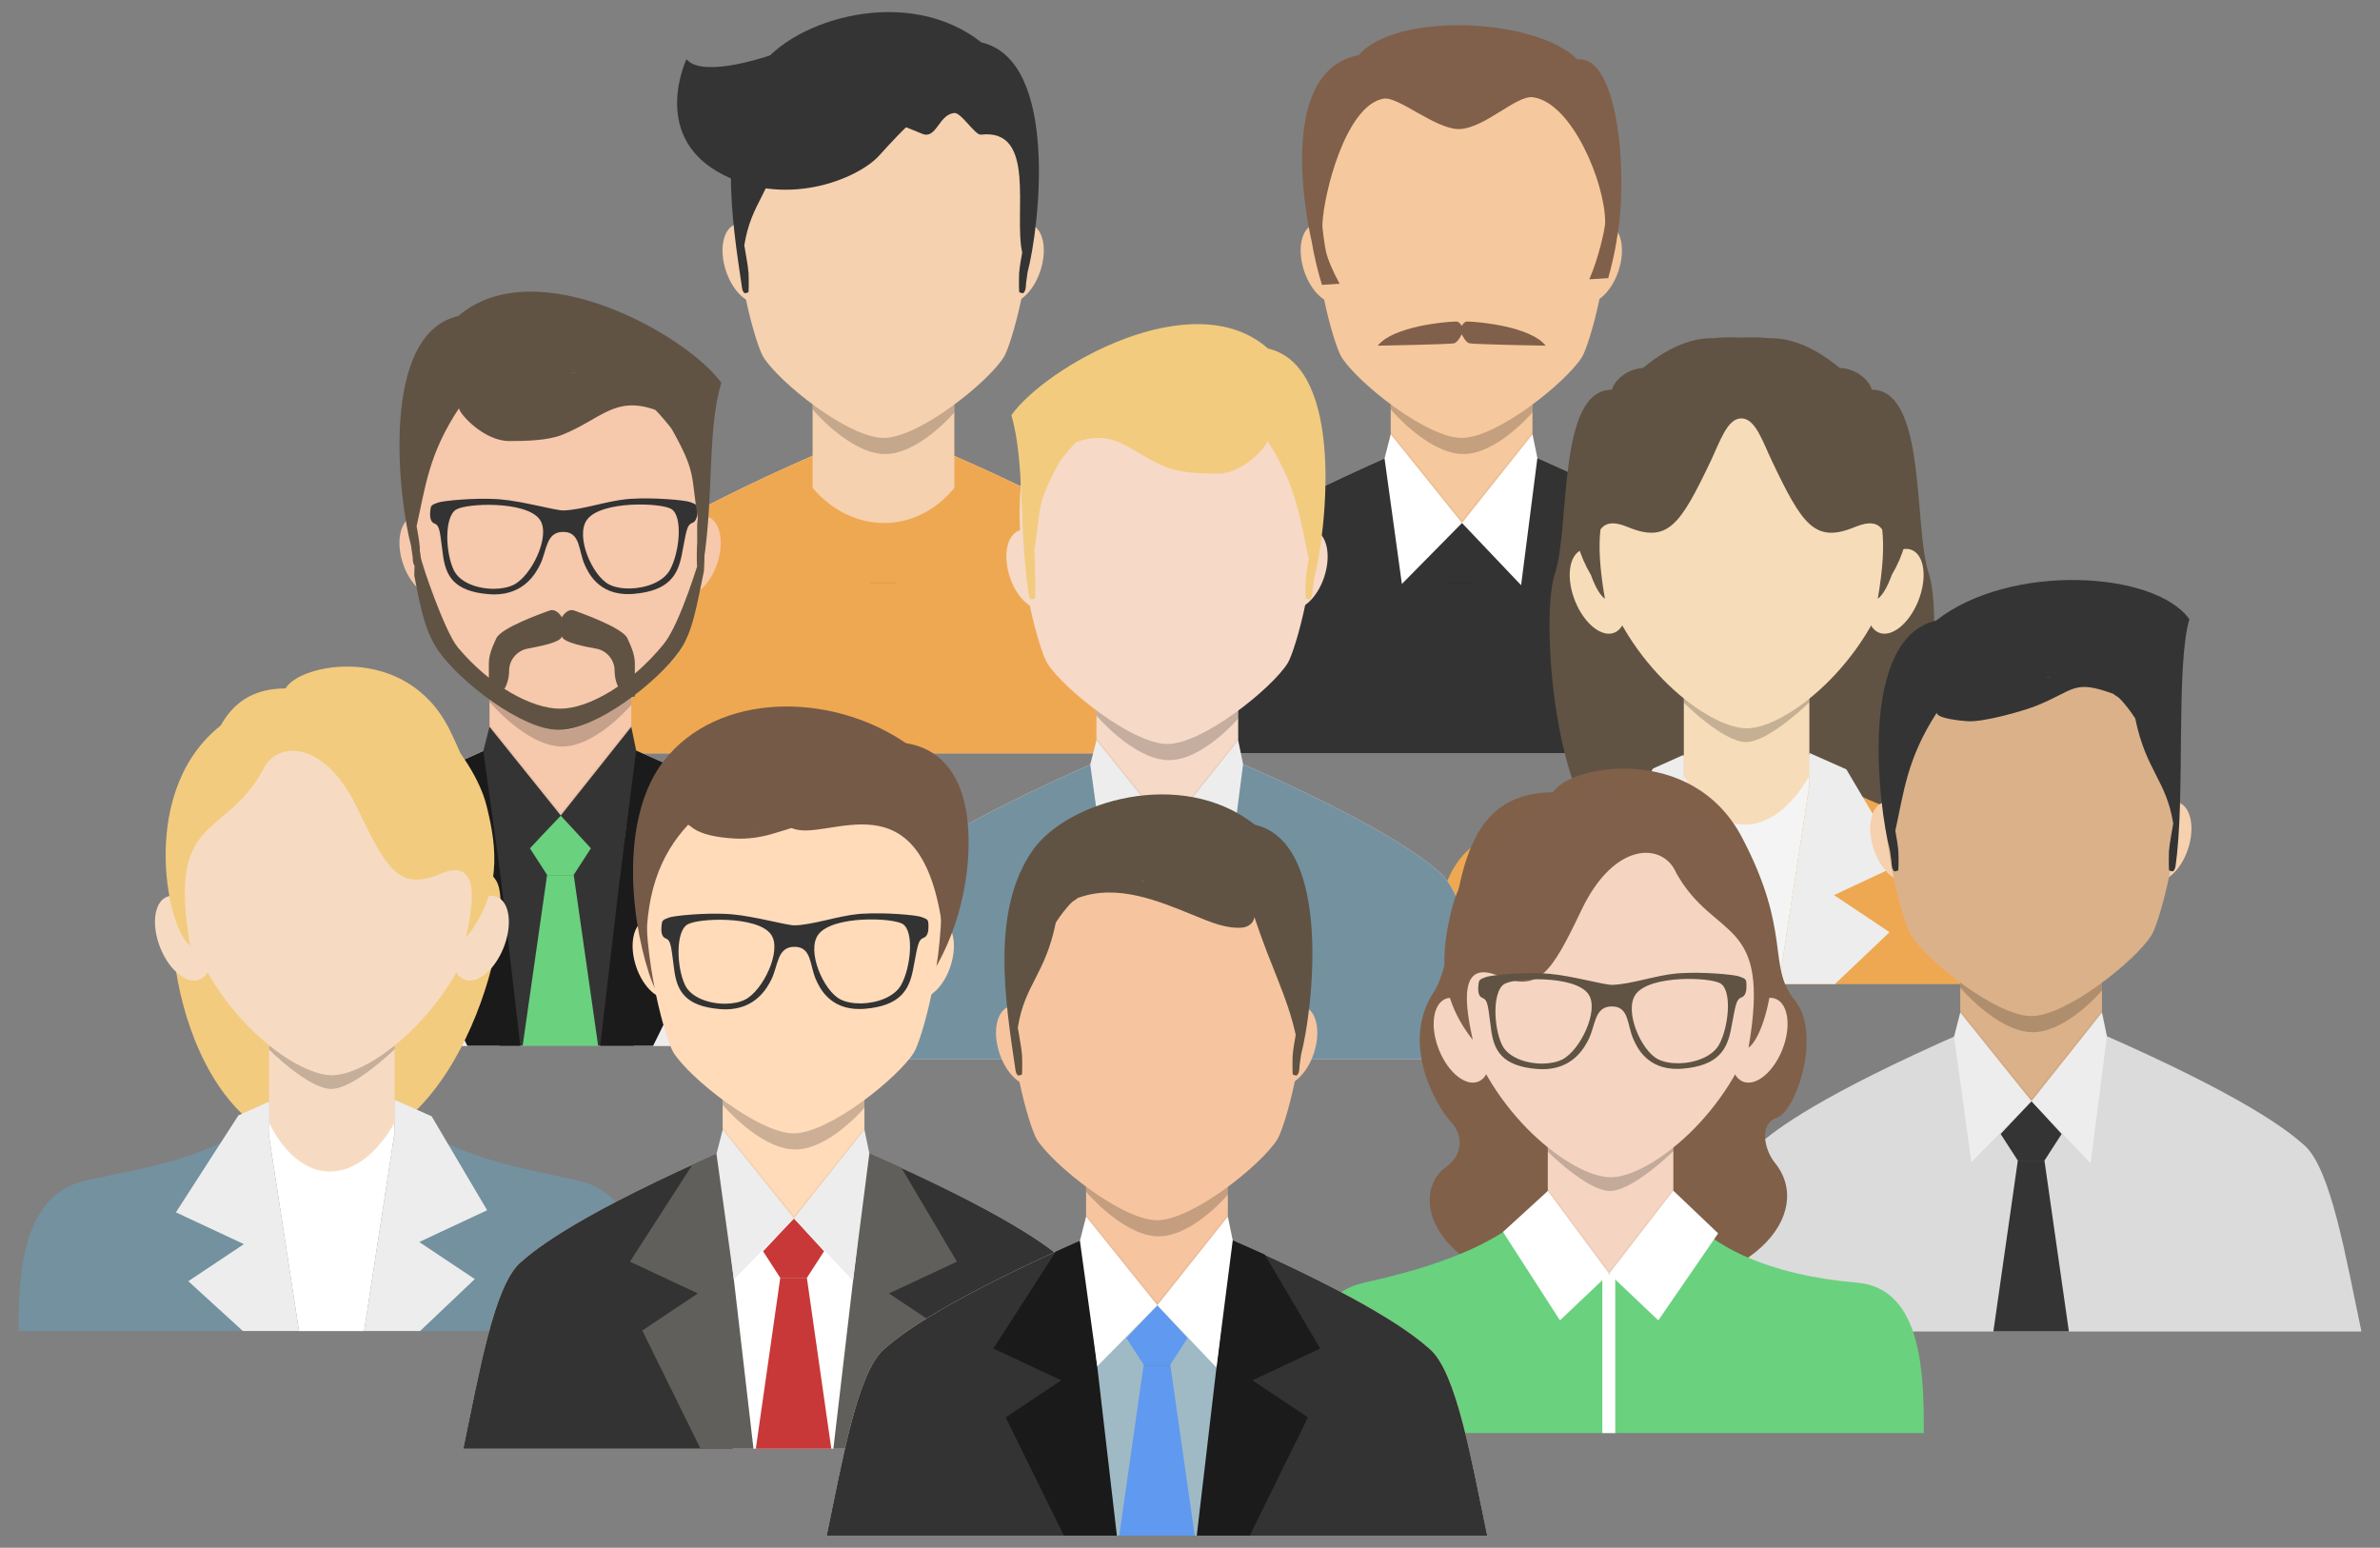 <?xml version="1.0" encoding="utf-8"?>
<!-- Generator: Adobe Illustrator 17.0.0, SVG Export Plug-In . SVG Version: 6.00 Build 0)  -->
<!DOCTYPE svg PUBLIC "-//W3C//DTD SVG 1.1//EN" "http://www.w3.org/Graphics/SVG/1.1/DTD/svg11.dtd">
<svg version="1.1" id="Layer_1" xmlns="http://www.w3.org/2000/svg" xmlns:xlink="http://www.w3.org/1999/xlink" x="0px" y="0px"
	 width="220px" height="143.062px" viewBox="0 0 220 143.062" enable-background="new 0 0 220 143.062" xml:space="preserve">
<rect x="0" y="0" width="220" height="143.062" fill="#808080" stroke="none"/>
<g>
	<defs>
		<rect id="SVGID_1_" x="1.718" y="1.117" width="216.564" height="140.828"/>
	</defs>
	<clipPath id="SVGID_2_">
		<use xlink:href="#SVGID_1_"  overflow="visible"/>
	</clipPath>
	<g clip-path="url(#SVGID_2_)">
		<defs>
			<rect id="SVGID_3_" x="1.718" y="1.117" width="216.564" height="140.828"/>
		</defs>
		<clipPath id="SVGID_4_">
			<use xlink:href="#SVGID_3_"  overflow="visible"/>
		</clipPath>
		<path clip-path="url(#SVGID_4_)" fill-rule="evenodd" clip-rule="evenodd" fill="#FFDECC" d="M129.004,41.925
			c-13.495,5.916-17.543,9.069-19.143,10.486c-2.466,2.182-3.83,10.316-5.284,17.222h30.531h30.53
			c-1.454-6.906-2.818-15.04-5.284-17.222c-1.599-1.416-5.5-4.489-18.995-10.405L129.004,41.925z"/>
		<path clip-path="url(#SVGID_4_)" fill-rule="evenodd" clip-rule="evenodd" fill="#333333" d="M129.003,41.925
			c-13.495,5.916-17.543,9.069-19.143,10.486c-2.466,2.182-3.83,10.316-5.284,17.222h30.531h30.53
			c-1.454-6.906-2.818-15.04-5.284-17.222c-1.599-1.416-5.499-4.489-18.995-10.405L129.003,41.925z"/>
		<path clip-path="url(#SVGID_4_)" fill-rule="evenodd" clip-rule="evenodd" fill="#F6C89D" d="M128.555,30.131v10.015v4.944
			c3.604,4.261,9.5,4.414,13.104,0v-4.944V30.131C141.66,22.054,128.555,22.054,128.555,30.131"/>
		<path clip-path="url(#SVGID_4_)" fill-rule="evenodd" clip-rule="evenodd" fill="#F6C89D" d="M121.444,20.728
			c1.154-0.381,2.622,0.93,3.279,2.925c0.657,1.996,0.255,3.922-0.9,4.302c-1.153,0.38-2.622-0.929-3.279-2.926
			C119.886,23.033,120.289,21.108,121.444,20.728"/>
		<path clip-path="url(#SVGID_4_)" fill-rule="evenodd" clip-rule="evenodd" fill="#F6C89D" d="M148.714,20.728
			c-1.155-0.381-2.624,0.93-3.281,2.925c-0.657,1.996-0.253,3.922,0.9,4.302c1.155,0.38,2.623-0.929,3.28-2.926
			C150.27,23.033,149.867,21.108,148.714,20.728"/>
		<polygon clip-path="url(#SVGID_4_)" fill-rule="evenodd" clip-rule="evenodd" fill="#FFFFFF" points="128.555,40.146 
			127.983,42.375 129.586,53.978 135.142,48.343 		"/>
		<g opacity="0.2" clip-path="url(#SVGID_4_)">
			<g>
				<defs>
					<rect id="SVGID_5_" x="128.556" y="37.375" width="13.104" height="4.593"/>
				</defs>
				<clipPath id="SVGID_6_">
					<use xlink:href="#SVGID_5_"  overflow="visible"/>
				</clipPath>
				<path clip-path="url(#SVGID_6_)" d="M128.555,37.375v0.473c0,0,3.347,3.973,6.54,4.117c3.193,0.143,6.564-3.847,6.564-3.847
					v-0.726"/>
			</g>
		</g>
		<path clip-path="url(#SVGID_4_)" fill-rule="evenodd" clip-rule="evenodd" fill="#F6C89D" d="M135.118,3.275
			c-20.158,0-12.432,27.613-11.115,29.728c1.452,2.333,7.859,7.475,11.115,7.475c3.257,0,9.663-5.142,11.116-7.475
			C147.552,30.888,155.277,3.275,135.118,3.275"/>
		<path clip-path="url(#SVGID_4_)" fill="#80604A" d="M149.432,22.19c1.051-5.135,0.372-17.097-3.626-16.699
			c-3.717-3.778-16.669-4.474-20.217-0.398c-8.122,1.564-4.353,17.166-4.353,17.166c0.254,1.516,0.604,2.907,0.961,4.072
			c0.544-0.038,1.088-0.072,1.635-0.101c-0.589-1.073-1.076-2.175-1.265-2.985c-0.107-0.461-0.344-2.14-0.329-2.507
			c0.114-2.806,2.145-10.977,5.641-11.618c1.363-0.25,4.768,2.817,7.001,2.813c2.347-0.062,5.294-3.151,6.814-2.945
			c3.633,0.492,6.715,7.995,6.683,11.617c-0.003,0.466-0.59,3.246-1.47,5.214c0.585-0.031,1.168-0.067,1.75-0.108
			c0.297-1.045,0.576-2.236,0.788-3.515L149.432,22.19z"/>
		<polygon clip-path="url(#SVGID_4_)" fill-rule="evenodd" clip-rule="evenodd" fill="#FFFFFF" points="141.66,40.146 
			142.111,42.338 140.606,54.094 135.142,48.343 		"/>
		<g opacity="0.05" clip-path="url(#SVGID_4_)">
			<g>
				<defs>
					<rect id="SVGID_7_" x="128.556" y="39.951" width="13.104" height="8.392"/>
				</defs>
				<clipPath id="SVGID_8_">
					<use xlink:href="#SVGID_7_"  overflow="visible"/>
				</clipPath>
				<polygon clip-path="url(#SVGID_8_)" points="128.555,40.146 135.142,48.343 141.66,40.146 141.66,39.951 135.142,48.112 
					128.555,39.951 				"/>
			</g>
		</g>
		<g opacity="0.1" clip-path="url(#SVGID_4_)">
			<g>
				<defs>
					<rect id="SVGID_9_" x="133.865" y="53.837" width="2.484" height="0.08"/>
				</defs>
				<clipPath id="SVGID_10_">
					<use xlink:href="#SVGID_9_"  overflow="visible"/>
				</clipPath>
				<polygon clip-path="url(#SVGID_10_)" fill-rule="evenodd" clip-rule="evenodd" points="133.877,53.837 136.338,53.837 
					136.349,53.917 133.865,53.917 				"/>
			</g>
		</g>
		<path clip-path="url(#SVGID_4_)" fill-rule="evenodd" clip-rule="evenodd" fill="#80604A" d="M135.609,29.72
			c-0.28-0.003-0.491,0.41-0.491,0.41s-0.211-0.413-0.491-0.41c-1.155,0.012-5.892,0.478-7.271,2.233c0,0,6.698-0.116,7.065-0.224
			c0.367-0.109,0.697-0.835,0.697-0.835s0.329,0.726,0.697,0.835c0.367,0.108,7.065,0.224,7.065,0.224
			C141.501,30.198,136.764,29.733,135.609,29.72"/>
		<path clip-path="url(#SVGID_4_)" fill-rule="evenodd" clip-rule="evenodd" fill="#FFDECC" d="M75.562,41.925
			c-13.495,5.916-17.543,9.069-19.143,10.486c-2.466,2.182-3.83,10.316-5.284,17.222h30.531h30.53
			c-1.454-6.906-2.818-15.04-5.284-17.222c-1.599-1.416-5.499-4.489-18.995-10.405L75.562,41.925z"/>
		<path clip-path="url(#SVGID_4_)" fill-rule="evenodd" clip-rule="evenodd" fill="#EFA852" d="M75.562,41.925
			c-13.495,5.916-17.543,9.069-19.143,10.486c-2.466,2.182-3.83,10.316-5.284,17.222h30.531h30.53
			c-1.454-6.906-2.818-15.04-5.284-17.222c-1.599-1.416-5.499-4.489-18.995-10.405L75.562,41.925z"/>
		<path clip-path="url(#SVGID_4_)" fill-rule="evenodd" clip-rule="evenodd" fill="#F6D1AF" d="M75.114,30.131v10.015v4.944
			c3.604,4.261,9.5,4.414,13.104,0v-4.944V30.131C88.218,22.054,75.114,22.054,75.114,30.131"/>
		<path clip-path="url(#SVGID_4_)" fill-rule="evenodd" clip-rule="evenodd" fill="#F6D1AF" d="M68.002,20.728
			c1.154-0.381,2.622,0.93,3.279,2.925c0.657,1.996,0.255,3.922-0.9,4.302c-1.154,0.38-2.622-0.929-3.279-2.926
			C66.444,23.033,66.848,21.108,68.002,20.728"/>
		<path clip-path="url(#SVGID_4_)" fill-rule="evenodd" clip-rule="evenodd" fill="#F6D1AF" d="M95.272,20.728
			c-1.155-0.381-2.624,0.93-3.281,2.925c-0.657,1.996-0.253,3.922,0.9,4.302c1.155,0.38,2.623-0.929,3.28-2.926
			C96.829,23.033,96.425,21.108,95.272,20.728"/>
		<g opacity="0.2" clip-path="url(#SVGID_4_)">
			<g>
				<defs>
					<rect id="SVGID_11_" x="75.114" y="37.375" width="13.104" height="4.593"/>
				</defs>
				<clipPath id="SVGID_12_">
					<use xlink:href="#SVGID_11_"  overflow="visible"/>
				</clipPath>
				<path clip-path="url(#SVGID_12_)" d="M75.114,37.375v0.473c0,0,3.347,3.973,6.54,4.117c3.193,0.143,6.564-3.847,6.564-3.847
					v-0.726"/>
			</g>
		</g>
		<path clip-path="url(#SVGID_4_)" fill-rule="evenodd" clip-rule="evenodd" fill="#F6D1AF" d="M81.677,3.275
			c-20.158,0-12.432,27.613-11.115,29.728c1.452,2.333,7.859,7.475,11.115,7.475c3.257,0,9.663-5.142,11.116-7.475
			C94.11,30.888,101.836,3.275,81.677,3.275"/>
		<path clip-path="url(#SVGID_4_)" fill="#343434" d="M90.72,3.92c-6.808-5.357-17.321-2.163-20.495,2.301
			c-3.973,5.587-2.568,14.07-1.627,20.444c-0.001-0.01,0-0.018-0.001-0.028c0.011,0.064,0.024,0.129,0.041,0.198
			c0.014,0.052,0.126,0.199,0.149,0.239c0.033,0.06,0.28-0.005,0.362-0.045c0.03-0.014,0.043-0.053,0.045-0.086
			c0.038-0.562,0.003-1.677,0.002-1.69c-0.075-0.877-0.265-1.721-0.394-2.579c0.637-4.018,2.523-4.863,3.511-9.709
			c0.209-0.324,0.433-0.638,0.667-0.944c0.27-0.351,0.55-0.69,0.876-0.991c0.171-0.104,0.337-0.218,0.496-0.341
			c3.664-1.342,7.441,0.268,10.9,1.679c1.322,0.54,1.518-1.809,2.976-1.922c0.623-0.049,1.912,2.063,2.436,2.001
			c5.192-0.613,3.02,7.258,3.825,10.895c-0.11,0.631-0.229,1.262-0.284,1.911c-0.001,0.013-0.035,1.128,0.003,1.69
			c0.002,0.033,0.015,0.072,0.045,0.086c0.082,0.04,0.329,0.105,0.362,0.045c0.022-0.04,0.135-0.187,0.148-0.239
			c0.062-0.243,0.075-0.447,0.087-0.691c0.042-0.318,0.098-0.658,0.14-1.001C96.041,21.208,97.972,5.61,90.72,3.92 M80.4,9.186
			c-0.113-0.036-0.226-0.068-0.34-0.101c0.168,0.041,0.337,0.085,0.506,0.132C80.511,9.205,80.456,9.196,80.4,9.186"/>
		<g opacity="0.1" clip-path="url(#SVGID_4_)">
			<g>
				<defs>
					<rect id="SVGID_13_" x="80.424" y="53.837" width="2.484" height="0.08"/>
				</defs>
				<clipPath id="SVGID_14_">
					<use xlink:href="#SVGID_13_"  overflow="visible"/>
				</clipPath>
				<polygon clip-path="url(#SVGID_14_)" fill-rule="evenodd" clip-rule="evenodd" points="80.435,53.837 82.896,53.837 
					82.908,53.917 80.424,53.917 				"/>
			</g>
		</g>
		<path clip-path="url(#SVGID_4_)" fill="#343434" d="M85.567,5.784c0,0-5.868-4.087-11.107-1.886
			c-5.239,2.201-9.85,3.039-11.003,1.572c0,0-3.248,6.811,2.829,10.374c6.078,3.563,12.994,0.733,14.985-1.467
			c1.991-2.201,5.239-5.763,7.021-5.03C90.072,10.081,85.567,5.784,85.567,5.784"/>
		<path clip-path="url(#SVGID_4_)" fill-rule="evenodd" clip-rule="evenodd" fill="#FFDECC" d="M45.698,68.96
			c-13.495,5.916-17.543,9.069-19.143,10.486c-2.466,2.182-3.83,10.316-5.284,17.222h30.531h30.53
			c-1.454-6.906-2.818-15.04-5.284-17.222c-1.599-1.416-5.5-4.489-18.995-10.405L45.698,68.96z"/>
		<path clip-path="url(#SVGID_4_)" fill-rule="evenodd" clip-rule="evenodd" fill="#EDEDED" d="M45.697,68.96
			c-13.495,5.916-17.543,9.069-19.143,10.486c-2.466,2.182-3.83,10.316-5.284,17.222h30.531h30.53
			c-1.454-6.906-2.818-15.04-5.284-17.222c-1.599-1.416-5.499-4.489-18.995-10.405L45.697,68.96z"/>
		<path clip-path="url(#SVGID_4_)" fill-rule="evenodd" clip-rule="evenodd" fill="#F6C8AC" d="M45.25,57.166v10.015v4.944
			c3.604,4.261,9.5,4.414,13.104,0v-4.944V57.166C58.354,49.089,45.25,49.089,45.25,57.166"/>
		<path clip-path="url(#SVGID_4_)" fill-rule="evenodd" clip-rule="evenodd" fill="#F6C8AC" d="M38.138,47.763
			c1.154-0.381,2.622,0.93,3.279,2.925c0.657,1.996,0.255,3.922-0.9,4.302c-1.153,0.38-2.622-0.929-3.279-2.926
			C36.58,50.068,36.983,48.143,38.138,47.763"/>
		<path clip-path="url(#SVGID_4_)" fill-rule="evenodd" clip-rule="evenodd" fill="#F6C8AC" d="M65.408,47.763
			c-1.155-0.381-2.624,0.93-3.281,2.925c-0.657,1.996-0.253,3.922,0.9,4.302c1.155,0.38,2.623-0.929,3.28-2.926
			C66.964,50.068,66.561,48.143,65.408,47.763"/>
		<path clip-path="url(#SVGID_4_)" fill-rule="evenodd" clip-rule="evenodd" fill="#343434" d="M51.836,75.378
			c0,0-9.144,2.182-9.144,2.736c0,0.554,3.479,18.553,3.479,18.553h12.414l1.423-18.474L51.836,75.378z"/>
		<polygon clip-path="url(#SVGID_4_)" fill-rule="evenodd" clip-rule="evenodd" fill="#1A1A1A" points="45.25,69.157 45.25,72.125 
			48.096,96.668 43.201,96.668 37.817,85.737 42.957,82.31 36.676,79.374 42.452,70.411 		"/>
		<polygon clip-path="url(#SVGID_4_)" fill-rule="evenodd" clip-rule="evenodd" fill="#1B1B1B" points="58.354,69.172 
			58.354,72.125 55.48,96.668 60.374,96.668 65.758,85.737 60.619,82.31 66.899,79.374 61.766,70.687 		"/>
		<polygon clip-path="url(#SVGID_4_)" fill-rule="evenodd" clip-rule="evenodd" fill="#6AD17F" points="48.984,78.413 
			50.571,80.872 53.032,80.872 54.62,78.413 51.836,75.379 		"/>
		<polygon clip-path="url(#SVGID_4_)" fill-rule="evenodd" clip-rule="evenodd" fill="#6AD17F" points="50.571,80.872 
			48.312,96.668 55.292,96.668 53.032,80.872 		"/>
		<polygon clip-path="url(#SVGID_4_)" fill-rule="evenodd" clip-rule="evenodd" fill="#343434" points="45.25,67.181 44.677,69.41 
			46.28,81.013 51.836,75.378 		"/>
		<g opacity="0.2" clip-path="url(#SVGID_4_)">
			<g>
				<defs>
					<rect id="SVGID_15_" x="45.25" y="64.41" width="13.104" height="4.593"/>
				</defs>
				<clipPath id="SVGID_16_">
					<use xlink:href="#SVGID_15_"  overflow="visible"/>
				</clipPath>
				<path clip-path="url(#SVGID_16_)" d="M45.25,64.41v0.473c0,0,3.347,3.973,6.54,4.117c3.193,0.143,6.564-3.847,6.564-3.847
					v-0.726"/>
			</g>
		</g>
		<path clip-path="url(#SVGID_4_)" fill-rule="evenodd" clip-rule="evenodd" fill="#F6C8AC" d="M51.812,30.311
			c-20.158,0-12.432,27.613-11.115,29.728c1.452,2.333,7.859,7.475,11.115,7.475c3.257,0,9.663-5.142,11.116-7.475
			C64.246,57.923,71.972,30.311,51.812,30.311"/>
		<polygon clip-path="url(#SVGID_4_)" fill-rule="evenodd" clip-rule="evenodd" fill="#343434" points="58.354,67.181 
			58.806,69.373 57.3,81.129 51.836,75.378 		"/>
		<g opacity="0.05" clip-path="url(#SVGID_4_)">
			<g>
				<defs>
					<rect id="SVGID_17_" x="45.25" y="66.986" width="13.104" height="8.392"/>
				</defs>
				<clipPath id="SVGID_18_">
					<use xlink:href="#SVGID_17_"  overflow="visible"/>
				</clipPath>
				<polygon clip-path="url(#SVGID_18_)" points="45.25,67.181 51.836,75.378 58.354,67.181 58.354,66.986 51.836,75.147 
					45.25,66.986 				"/>
			</g>
		</g>
		<g opacity="0.1" clip-path="url(#SVGID_4_)">
			<g>
				<defs>
					<rect id="SVGID_19_" x="50.559" y="80.872" width="2.484" height="0.08"/>
				</defs>
				<clipPath id="SVGID_20_">
					<use xlink:href="#SVGID_19_"  overflow="visible"/>
				</clipPath>
				<polygon clip-path="url(#SVGID_20_)" fill-rule="evenodd" clip-rule="evenodd" points="50.571,80.872 53.032,80.872 
					53.043,80.952 50.559,80.952 				"/>
			</g>
		</g>
		<path clip-path="url(#SVGID_4_)" fill="#605343" d="M64.923,50.746c-0.102,0.377-0.207,0.711-0.207,0.711
			s-1.808,6.153-3.353,8.059c-2.992,3.69-6.896,5.976-9.557,5.991c-2.615,0.015-6.468-2.061-9.492-5.67
			c-1.196-1.428-3.393-7.856-3.429-8.381c-0.023-0.327-0.102-0.655-0.172-0.982c-0.404-0.012-0.417,2.729-0.417,2.729
			c0.61,3.192,1.041,5.296,2.294,7.048c2.002,2.798,7.654,7.222,11.085,7.222c3.433,0,9.084-4.423,11.085-7.222
			c1.263-1.767,1.609-4.118,2.304-7.433C65.065,52.819,65.236,50.772,64.923,50.746"/>
		<path clip-path="url(#SVGID_4_)" fill-rule="evenodd" clip-rule="evenodd" fill="#605343" d="M57.994,58.996
			c-0.465-0.981-4.226-2.309-4.901-2.558c-0.677-0.249-1.156,0.618-1.156,0.618s-0.479-0.867-1.156-0.618
			c-0.676,0.249-4.437,1.577-4.902,2.558c-0.464,0.981-0.691,1.661-0.691,2.334v3.063c0,0,0.666,0.043,1.05-0.248
			c0.384-0.29,0.822-1.115,0.822-2.142c0-1.027,0.755-1.853,1.671-2.039c0.968-0.196,3.205-0.57,3.205-1.178
			c0,0.608,2.393,1.03,3.205,1.178c0.92,0.168,1.672,1.012,1.672,2.039c0,1.027,0.437,1.852,0.821,2.142
			c0.385,0.291,1.05,0.248,1.05,0.248V61.33C58.685,60.657,58.459,59.977,57.994,58.996"/>
		<path clip-path="url(#SVGID_4_)" fill-rule="evenodd" clip-rule="evenodd" fill="#333333" d="M58.215,54.914
			c0.113-0.003,0.23-0.01,0.351-0.02c3.279-0.274,4.087-1.748,4.455-3.609c0.406-2.045,0.432-2.756,0.96-2.943
			c0.386-0.139,0.481-0.596,0.47-1.129c-0.014-0.53-0.031-0.588-0.671-0.81c-0.506-0.177-3.306-0.43-5.406-0.298l-0.009,0.55
			c1.655-0.09,3.251,0.109,3.713,0.408c1.053,0.682,0.746,3.972-0.142,5.602c-0.616,1.132-2.245,1.707-3.713,1.732L58.215,54.914z
			 M52.087,47.181c-0.724,0.017-3.686-0.837-5.792-1.019c-0.15-0.014-0.303-0.025-0.461-0.034l-0.008,0.551
			c1.712,0.078,3.485,0.466,4.092,1.38c0.997,1.5-0.794,5.167-2.413,5.984c-0.492,0.248-1.141,0.376-1.822,0.383l-0.01,0.519
			c2.836,0.004,3.884-2.04,4.234-2.723c0.659-1.284,0.523-3.054,2.146-3.057c1.621-0.004,1.409,1.734,1.988,3.016
			c0.312,0.692,1.233,2.815,4.175,2.732l0.008-0.517c-0.726,0.011-1.416-0.114-1.922-0.374c-1.569-0.809-3.139-4.468-2.049-5.972
			c0.656-0.908,2.415-1.305,4.112-1.397l0.009-0.55c-0.13,0.007-0.258,0.016-0.382,0.028C56.094,46.306,53.793,47.136,52.087,47.181
			 M45.834,46.128c-2.08-0.111-4.836,0.151-5.344,0.326c-0.654,0.226-0.674,0.284-0.721,0.816c-0.045,0.531,0.025,0.989,0.4,1.125
			c0.516,0.186,0.499,0.898,0.782,2.94c0.254,1.859,0.971,3.328,4.236,3.588c0.167,0.014,0.329,0.02,0.486,0.022l0.01-0.519
			c-1.5,0.012-3.168-0.555-3.73-1.715c-0.788-1.627-0.898-4.915,0.2-5.604c0.474-0.297,2.046-0.503,3.673-0.428L45.834,46.128z"/>
		<path clip-path="url(#SVGID_4_)" fill-rule="evenodd" clip-rule="evenodd" fill="#F2CB7E" d="M26.403,63.634
			c1.24-2.284,11.127-4.298,15.159,3.822c4.034,8.12,2.002,10.964,4.226,13.83c2.226,2.866-3.022,25.052-15.447,24.98
			C17.06,106.189,14.163,84.969,16.805,80.67C19.449,76.372,17.139,63.628,26.403,63.634"/>
		<path clip-path="url(#SVGID_4_)" fill-rule="evenodd" clip-rule="evenodd" fill="#7491A0" d="M36.149,101.398
			c-0.113,0.176-11.177,0.353-11.299,0.528c-3.474,4.956-10.982,5.871-16.952,7.206c-5.941,1.328-6.17,8.875-6.18,13.901h57.917
			c-0.009-5.026-0.12-12.545-6.181-13.901C47.393,107.776,39.445,106.58,36.149,101.398"/>
		<path clip-path="url(#SVGID_4_)" fill-rule="evenodd" clip-rule="evenodd" fill="#FFFFFF" d="M36.486,101.889v2.729l-2.826,18.415
			h-6.023l-2.801-18.217v-2.867c0.006-0.006,0.009-0.016,0.016-0.022c0.123-0.176,11.185-0.352,11.298-0.528
			C36.256,101.565,36.366,101.729,36.486,101.889"/>
		<path clip-path="url(#SVGID_4_)" fill-rule="evenodd" clip-rule="evenodd" fill="#F6DBC2" d="M24.874,89.553v9.519v4.698
			c2.907,5.948,8.127,6.102,11.605,0v-4.698v-9.519C36.479,81.877,24.874,81.877,24.874,89.553"/>
		<path clip-path="url(#SVGID_4_)" fill-rule="evenodd" clip-rule="evenodd" fill="#F6DBC2" d="M45.983,82.915
			c-1.16-0.522-2.797,0.759-3.657,2.86c-0.861,2.102-0.62,4.229,0.539,4.751c1.159,0.522,2.798-0.758,3.658-2.86
			C47.384,85.565,47.142,83.438,45.983,82.915"/>
		<path clip-path="url(#SVGID_4_)" fill-rule="evenodd" clip-rule="evenodd" fill="#F6DBC2" d="M15.38,82.915
			c1.159-0.522,2.797,0.758,3.658,2.86c0.86,2.102,0.619,4.229-0.541,4.751c-1.159,0.522-2.797-0.758-3.658-2.86
			C13.98,85.565,14.222,83.438,15.38,82.915"/>
		<g opacity="0.2" clip-path="url(#SVGID_4_)">
			<g>
				<defs>
					<rect id="SVGID_21_" x="24.874" y="96.625" width="11.605" height="4.032"/>
				</defs>
				<clipPath id="SVGID_22_">
					<use xlink:href="#SVGID_21_"  overflow="visible"/>
				</clipPath>
				<path clip-path="url(#SVGID_22_)" fill-rule="evenodd" clip-rule="evenodd" d="M24.874,96.625v0.396
					c0,0,3.641,3.636,5.748,3.636c2.107,0,5.857-3.676,5.857-3.676v-0.355H24.874z"/>
			</g>
		</g>
		<path clip-path="url(#SVGID_4_)" fill-rule="evenodd" clip-rule="evenodd" fill="#F6DBC2" d="M30.688,99.387
			c-3.604,0-11.216-5.94-13.569-14.446c-2.377-8.59,2.099-20.911,13.569-20.911c11.469,0,15.946,12.321,13.568,20.911
			C41.902,93.447,34.291,99.387,30.688,99.387"/>
		<path clip-path="url(#SVGID_4_)" fill-rule="evenodd" clip-rule="evenodd" fill="#F2CB7E" d="M33.019,74.682
			c2.814,5.901,3.957,7.643,7.699,6.085c3.742-1.557,3.032,2.809,2.351,5.924c3.314-4.207,2.925-8.203,1.894-12.265
			c-1.13-4.452-6.827-11.224-12.171-11.099c-2.904-0.305-7.298,0.055-11.973,3.425c-8.163,5.884-5.437,19.102-3.238,20.661
			c-2.13-12.243,3.085-9.751,6.684-16.155C25.447,68.441,29.961,68.268,33.019,74.682"/>
		<polygon clip-path="url(#SVGID_4_)" fill-rule="evenodd" clip-rule="evenodd" fill="#EDEDED" points="27.684,123.027 
			22.789,123.027 22.453,123.033 17.404,118.427 22.544,115.001 16.263,112.062 20.422,105.605 22.038,103.099 24.836,101.845 
			24.836,104.816 27.637,123.033 		"/>
		<polygon clip-path="url(#SVGID_4_)" fill-rule="evenodd" clip-rule="evenodd" fill="#EDEDED" points="38.752,114.803 
			43.889,118.229 38.831,123.033 38.507,123.027 33.613,123.027 33.66,123.033 36.486,104.618 36.486,101.666 39.9,103.181 
			41.406,105.734 45.03,111.867 		"/>
		<path clip-path="url(#SVGID_4_)" fill-rule="evenodd" clip-rule="evenodd" fill="#605343" d="M148.998,36.022
			c0.682-2.284,6.116-4.298,8.333,3.822c2.218,8.12,1.101,10.964,2.323,13.83c1.224,2.866-1.661,25.052-8.492,24.98
			c-7.302-0.077-8.894-21.297-7.441-25.596C145.175,48.761,143.905,36.017,148.998,36.022"/>
		<path clip-path="url(#SVGID_4_)" fill-rule="evenodd" clip-rule="evenodd" fill="#605343" d="M173.028,36.022
			c-0.682-2.284-6.116-4.298-8.333,3.822c-2.218,8.12-1.101,10.964-2.323,13.83c-1.224,2.866,1.661,25.052,8.492,24.98
			c7.302-0.077,8.894-21.297,7.441-25.596C176.851,48.761,178.12,36.017,173.028,36.022"/>
		<path clip-path="url(#SVGID_4_)" fill-rule="evenodd" clip-rule="evenodd" fill="#EFA852" d="M166.924,69.333
			c-0.113,0.176-11.177,0.353-11.299,0.528c-3.474,4.956-10.982,5.871-16.952,7.206c-5.94,1.328-6.17,8.875-6.18,13.901h57.917
			c-0.009-5.026-0.12-12.545-6.181-13.901C178.168,75.711,170.22,74.515,166.924,69.333"/>
		<path clip-path="url(#SVGID_4_)" fill-rule="evenodd" clip-rule="evenodd" fill="#F4F4F4" d="M167.26,69.824v2.729l-2.826,18.415
			h-6.023l-2.801-18.217v-2.867c0.006-0.006,0.009-0.016,0.016-0.022c0.123-0.176,11.185-0.352,11.298-0.528
			C167.031,69.5,167.141,69.664,167.26,69.824"/>
		<path clip-path="url(#SVGID_4_)" fill-rule="evenodd" clip-rule="evenodd" fill="#F6DCB9" d="M155.648,57.488v9.519v4.698
			c2.907,5.948,8.127,6.102,11.605,0v-4.698v-9.519C167.253,49.813,155.648,49.813,155.648,57.488"/>
		<path clip-path="url(#SVGID_4_)" fill-rule="evenodd" clip-rule="evenodd" fill="#F6DCB9" d="M176.757,50.851
			c-1.159-0.522-2.797,0.759-3.657,2.86c-0.861,2.102-0.62,4.229,0.539,4.751c1.16,0.522,2.798-0.758,3.658-2.86
			C178.158,53.5,177.917,51.373,176.757,50.851"/>
		<path clip-path="url(#SVGID_4_)" fill-rule="evenodd" clip-rule="evenodd" fill="#F6DCB9" d="M146.155,50.851
			c1.159-0.522,2.796,0.758,3.658,2.86c0.86,2.102,0.619,4.229-0.541,4.751c-1.159,0.522-2.797-0.758-3.658-2.86
			C144.754,53.5,144.996,51.373,146.155,50.851"/>
		<g opacity="0.2" clip-path="url(#SVGID_4_)">
			<g>
				<defs>
					<rect id="SVGID_23_" x="155.648" y="64.56" width="11.605" height="4.032"/>
				</defs>
				<clipPath id="SVGID_24_">
					<use xlink:href="#SVGID_23_"  overflow="visible"/>
				</clipPath>
				<path clip-path="url(#SVGID_24_)" fill-rule="evenodd" clip-rule="evenodd" d="M155.648,64.56v0.396
					c0,0,3.641,3.636,5.748,3.636c2.107,0,5.857-3.676,5.857-3.676V64.56H155.648z"/>
			</g>
		</g>
		<path clip-path="url(#SVGID_4_)" fill-rule="evenodd" clip-rule="evenodd" fill="#F6DCB9" d="M161.462,67.322
			c-3.604,0-11.216-5.94-13.569-14.446c-2.377-8.59,2.099-20.911,13.569-20.911c11.469,0,15.946,12.321,13.568,20.911
			C172.677,61.382,165.065,67.322,161.462,67.322"/>
		<path clip-path="url(#SVGID_4_)" fill-rule="evenodd" clip-rule="evenodd" fill="#605343" d="M175.738,42.361
			c-1.13-4.452-6.827-11.224-12.171-11.099c-0.77-0.081-1.646-0.112-2.603-0.056c-0.957-0.056-1.833-0.025-2.603,0.056
			c-5.344-0.124-11.041,6.648-12.171,11.099c-0.908,3.579-1.317,7.106,0.865,10.772c0.393,1.106,0.856,1.9,1.299,2.214
			c-0.49-2.816-0.59-4.851-0.412-6.395c0.409-0.61,1.173-0.799,2.493-0.25c3.742,1.558,4.884-0.184,7.699-6.085
			c0.863-1.81,1.527-3.945,2.83-3.945c1.302,0,1.967,2.135,2.83,3.945c2.814,5.901,3.957,7.643,7.699,6.085
			c1.32-0.549,2.084-0.36,2.493,0.25c0.178,1.544,0.078,3.58-0.412,6.395c0.443-0.314,0.907-1.108,1.299-2.214
			C177.054,49.468,176.646,45.94,175.738,42.361"/>
		<polygon clip-path="url(#SVGID_4_)" fill-rule="evenodd" clip-rule="evenodd" fill="#EDEDED" points="158.458,90.962 
			153.564,90.962 153.227,90.968 148.178,86.363 153.318,82.936 147.038,79.997 151.196,73.54 152.812,71.034 155.61,69.78 
			155.61,72.751 158.411,90.968 		"/>
		<polygon clip-path="url(#SVGID_4_)" fill-rule="evenodd" clip-rule="evenodd" fill="#EDEDED" points="169.527,82.738 
			174.663,86.165 169.605,90.968 169.282,90.962 164.387,90.962 164.434,90.968 167.26,72.553 167.26,69.601 170.674,71.116 
			172.18,73.669 175.805,79.802 		"/>
		<path clip-path="url(#SVGID_4_)" fill-rule="evenodd" clip-rule="evenodd" fill="#DBDBDB" d="M181.648,95.367
			c-13.495,5.916-17.543,9.069-19.143,10.486c-2.466,2.182-3.83,10.316-5.284,17.222h30.531h30.53
			c-1.454-6.906-2.818-15.04-5.284-17.222c-1.599-1.416-5.5-4.489-18.995-10.405L181.648,95.367z"/>
		<path clip-path="url(#SVGID_4_)" fill-rule="evenodd" clip-rule="evenodd" fill="#DBB18A" d="M181.2,83.573v10.015v4.944
			c3.604,4.261,9.5,4.414,13.104,0v-4.944V83.573C194.304,75.496,181.2,75.496,181.2,83.573"/>
		<path clip-path="url(#SVGID_4_)" fill-rule="evenodd" clip-rule="evenodd" fill="#F6D1AF" d="M174.088,74.169
			c1.154-0.381,2.622,0.93,3.279,2.925c0.657,1.996,0.255,3.922-0.9,4.302c-1.154,0.38-2.622-0.929-3.279-2.926
			C172.53,76.475,172.934,74.549,174.088,74.169"/>
		<path clip-path="url(#SVGID_4_)" fill-rule="evenodd" clip-rule="evenodd" fill="#F6D1AF" d="M201.358,74.169
			c-1.155-0.381-2.624,0.93-3.281,2.925c-0.657,1.996-0.253,3.922,0.9,4.302c1.155,0.38,2.623-0.929,3.28-2.926
			C202.915,76.475,202.511,74.549,201.358,74.169"/>
		<polygon clip-path="url(#SVGID_4_)" fill-rule="evenodd" clip-rule="evenodd" fill="#343434" points="184.934,104.82 
			186.521,107.278 188.982,107.278 190.57,104.82 187.786,101.785 		"/>
		<polygon clip-path="url(#SVGID_4_)" fill-rule="evenodd" clip-rule="evenodd" fill="#343434" points="186.521,107.278 
			184.262,123.074 191.242,123.074 188.982,107.278 		"/>
		<polygon clip-path="url(#SVGID_4_)" fill-rule="evenodd" clip-rule="evenodd" fill="#EDEDED" points="181.2,93.588 
			180.627,95.817 182.23,107.42 187.786,101.785 		"/>
		<g opacity="0.2" clip-path="url(#SVGID_4_)">
			<g>
				<defs>
					<rect id="SVGID_25_" x="181.2" y="90.817" width="13.104" height="4.593"/>
				</defs>
				<clipPath id="SVGID_26_">
					<use xlink:href="#SVGID_25_"  overflow="visible"/>
				</clipPath>
				<path clip-path="url(#SVGID_26_)" d="M181.2,90.817v0.473c0,0,3.347,3.973,6.54,4.117c3.193,0.143,6.564-3.847,6.564-3.847
					v-0.726"/>
			</g>
		</g>
		<path clip-path="url(#SVGID_4_)" fill-rule="evenodd" clip-rule="evenodd" fill="#DBB18A" d="M187.763,56.717
			c-20.158,0-12.432,27.613-11.115,29.728c1.452,2.333,7.859,7.475,11.115,7.475c3.257,0,9.663-5.142,11.116-7.475
			C200.196,84.33,207.922,56.717,187.763,56.717"/>
		<path clip-path="url(#SVGID_4_)" fill="#343434" d="M178.969,57.362c6.808-5.357,20.231-4.592,23.406-0.127
			c-1.281,4.488-0.343,16.498-1.284,22.872c0-0.01,0-0.018,0.001-0.028c-0.011,0.064-0.024,0.129-0.041,0.198
			c-0.014,0.052-0.127,0.199-0.149,0.239c-0.033,0.06-0.279-0.005-0.362-0.045c-0.03-0.014-0.043-0.053-0.045-0.086
			c-0.038-0.562-0.003-1.677-0.003-1.69c0.075-0.877,0.265-1.721,0.394-2.579c-0.637-4.018-2.523-4.863-3.511-9.709
			c-0.209-0.324-0.433-0.638-0.668-0.944c-0.27-0.351-0.55-0.69-0.876-0.991c-0.171-0.104-0.337-0.218-0.496-0.342
			c-3.664-1.342-3.543-0.345-7.002,1.067c-1.323,0.54-5.039,1.581-6.497,1.467c-0.623-0.048-2.768-0.25-2.814-0.776
			c-2.74,4.234-3.02,7.258-3.825,10.895c0.11,0.631,0.229,1.262,0.284,1.911c0.002,0.013,0.035,1.128-0.002,1.69
			c-0.002,0.033-0.015,0.072-0.045,0.086c-0.082,0.04-0.329,0.105-0.362,0.045c-0.022-0.04-0.135-0.187-0.149-0.239
			c-0.062-0.243-0.075-0.447-0.087-0.691c-0.042-0.318-0.098-0.658-0.14-1.001C173.647,74.65,171.716,59.052,178.969,57.362
			 M189.288,62.627c0.113-0.036,0.226-0.068,0.34-0.101c-0.168,0.041-0.337,0.085-0.505,0.132
			C189.177,62.647,189.232,62.637,189.288,62.627"/>
		<polygon clip-path="url(#SVGID_4_)" fill-rule="evenodd" clip-rule="evenodd" fill="#EDEDED" points="194.304,93.588 
			194.756,95.78 193.25,107.536 187.786,101.785 		"/>
		<g opacity="0.05" clip-path="url(#SVGID_4_)">
			<g>
				<defs>
					<rect id="SVGID_27_" x="181.2" y="93.393" width="13.104" height="8.392"/>
				</defs>
				<clipPath id="SVGID_28_">
					<use xlink:href="#SVGID_27_"  overflow="visible"/>
				</clipPath>
				<polygon clip-path="url(#SVGID_28_)" points="181.2,93.588 187.786,101.785 194.304,93.588 194.304,93.393 187.786,101.553 
					181.2,93.393 				"/>
			</g>
		</g>
		<g opacity="0.1" clip-path="url(#SVGID_4_)">
			<g>
				<defs>
					<rect id="SVGID_29_" x="186.51" y="107.279" width="2.484" height="0.08"/>
				</defs>
				<clipPath id="SVGID_30_">
					<use xlink:href="#SVGID_29_"  overflow="visible"/>
				</clipPath>
				<polygon clip-path="url(#SVGID_30_)" fill-rule="evenodd" clip-rule="evenodd" points="186.521,107.278 188.982,107.278 
					188.994,107.359 186.51,107.359 				"/>
			</g>
		</g>
		<path clip-path="url(#SVGID_4_)" fill-rule="evenodd" clip-rule="evenodd" fill="#FFDECC" d="M101.8,70.218
			c-13.495,5.916-17.543,9.069-19.143,10.486c-2.466,2.182-3.83,10.316-5.284,17.222h30.531h30.53
			c-1.454-6.906-2.818-15.04-5.284-17.222c-1.599-1.416-5.5-4.489-18.995-10.405L101.8,70.218z"/>
		<path clip-path="url(#SVGID_4_)" fill-rule="evenodd" clip-rule="evenodd" fill="#7491A0" d="M101.8,70.218
			c-13.495,5.916-17.543,9.069-19.143,10.486c-2.466,2.182-3.83,10.316-5.284,17.222h30.531h30.53
			c-1.454-6.906-2.818-15.04-5.284-17.222c-1.599-1.416-5.5-4.489-18.995-10.405L101.8,70.218z"/>
		<path clip-path="url(#SVGID_4_)" fill-rule="evenodd" clip-rule="evenodd" fill="#F6D9C7" d="M101.352,58.424v10.015v4.944
			c3.604,4.261,9.5,4.414,13.104,0v-4.944V58.424C114.457,50.347,101.352,50.347,101.352,58.424"/>
		<path clip-path="url(#SVGID_4_)" fill-rule="evenodd" clip-rule="evenodd" fill="#F6D9C7" d="M94.24,49.021
			c1.154-0.381,2.622,0.93,3.279,2.925c0.657,1.996,0.255,3.922-0.9,4.302c-1.154,0.38-2.622-0.929-3.279-2.926
			C92.683,51.326,93.086,49.401,94.24,49.021"/>
		<path clip-path="url(#SVGID_4_)" fill-rule="evenodd" clip-rule="evenodd" fill="#F6D9C7" d="M121.51,49.021
			c-1.155-0.381-2.624,0.93-3.28,2.925c-0.658,1.996-0.254,3.922,0.899,4.302c1.155,0.38,2.624-0.929,3.28-2.926
			C123.067,51.326,122.664,49.401,121.51,49.021"/>
		<polygon clip-path="url(#SVGID_4_)" fill-rule="evenodd" clip-rule="evenodd" fill="#343434" points="105.086,79.671 
			106.674,82.13 109.134,82.13 110.722,79.671 107.938,76.637 		"/>
		<polygon clip-path="url(#SVGID_4_)" fill-rule="evenodd" clip-rule="evenodd" fill="#343434" points="106.673,82.13 
			104.414,97.926 111.394,97.926 109.134,82.13 		"/>
		<polygon clip-path="url(#SVGID_4_)" fill-rule="evenodd" clip-rule="evenodd" fill="#EDEDED" points="101.352,68.439 
			100.779,70.668 102.382,82.271 107.938,76.636 		"/>
		<g opacity="0.2" clip-path="url(#SVGID_4_)">
			<g>
				<defs>
					<rect id="SVGID_31_" x="101.352" y="65.668" width="13.104" height="4.593"/>
				</defs>
				<clipPath id="SVGID_32_">
					<use xlink:href="#SVGID_31_"  overflow="visible"/>
				</clipPath>
				<path clip-path="url(#SVGID_32_)" d="M101.352,65.668v0.473c0,0,3.348,3.973,6.54,4.117s6.564-3.847,6.564-3.847v-0.726"/>
			</g>
		</g>
		<path clip-path="url(#SVGID_4_)" fill-rule="evenodd" clip-rule="evenodd" fill="#F6D9C7" d="M107.915,31.569
			c-20.158,0-12.432,27.613-11.115,29.728c1.452,2.333,7.859,7.475,11.115,7.475c3.257,0,9.663-5.142,11.116-7.475
			C120.348,59.181,128.074,31.569,107.915,31.569"/>
		<path clip-path="url(#SVGID_4_)" fill="#F2CB7E" d="M117.211,32.214c-6.945-6.126-20.546,1.696-23.72,6.161
			c1.281,4.488,0.658,10.21,1.598,16.584c0-0.01,0-0.018-0.001-0.028c0.011,0.064,0.024,0.129,0.041,0.198
			c0.014,0.052,0.127,0.199,0.149,0.239c0.033,0.06,0.28-0.005,0.362-0.045c0.03-0.014,0.043-0.053,0.044-0.086
			c0.038-0.562,0.004-1.677,0.003-1.69c-0.074-0.877,0.05-1.768-0.078-2.625c0.637-4.018,0.123-4.187,2.318-8.199
			c0.185-0.338,1.36-1.71,1.519-1.834c3.664-1.342,4.941,0.894,8.399,2.306c1.323,0.54,3.314,0.576,4.778,0.576
			c2.279,0,4.488-2.503,4.533-3.029c2.74,4.234,3.02,7.258,3.825,10.895c-0.11,0.631-0.229,1.262-0.284,1.911
			c-0.002,0.013-0.036,1.128,0.002,1.69c0.002,0.033,0.015,0.072,0.045,0.086c0.082,0.04,0.329,0.105,0.362,0.045
			c0.022-0.04,0.135-0.187,0.149-0.239c0.062-0.243,0.075-0.447,0.087-0.691c0.042-0.318,0.097-0.658,0.14-1.001
			C122.533,49.501,124.464,33.903,117.211,32.214 M106.893,37.479c-0.113-0.036-0.227-0.068-0.34-0.101
			c0.168,0.041,0.336,0.085,0.505,0.132C107.003,37.498,106.948,37.489,106.893,37.479"/>
		<path clip-path="url(#SVGID_4_)" fill="#605343" d="M42.373,29.21c7.115-6.126,21.049,1.696,24.301,6.161
			c-1.312,4.488-0.674,10.21-1.637,16.584c0-0.01,0-0.018,0.001-0.028c-0.011,0.064-0.025,0.129-0.042,0.198
			c-0.014,0.052-0.13,0.199-0.153,0.239c-0.034,0.06-0.286-0.005-0.37-0.045c-0.03-0.014-0.044-0.053-0.046-0.086
			c-0.039-0.562-0.004-1.677-0.003-1.69c0.076-0.877-0.052-1.768,0.08-2.625c-0.653-4.018-0.126-4.187-2.375-8.199
			c-0.19-0.338-1.394-1.71-1.557-1.834c-3.754-1.342-5.062,0.894-8.605,2.306c-1.355,0.54-3.396,0.576-4.895,0.576
			c-2.335,0-4.598-2.503-4.645-3.029c-2.807,4.234-3.094,7.258-3.918,10.895c0.113,0.631,0.235,1.262,0.29,1.911
			c0.002,0.013,0.036,1.128-0.002,1.69c-0.002,0.033-0.016,0.072-0.046,0.086c-0.084,0.04-0.337,0.105-0.371,0.045
			c-0.022-0.04-0.139-0.187-0.153-0.239c-0.063-0.243-0.076-0.447-0.089-0.691c-0.043-0.318-0.1-0.658-0.143-1.001
			C36.921,46.497,34.943,30.899,42.373,29.21 M52.945,34.475c0.117-0.036,0.232-0.068,0.348-0.101
			c-0.172,0.041-0.345,0.085-0.518,0.132C52.831,34.494,52.888,34.485,52.945,34.475"/>
		<polygon clip-path="url(#SVGID_4_)" fill-rule="evenodd" clip-rule="evenodd" fill="#EDEDED" points="114.456,68.439 
			114.908,70.631 113.402,82.387 107.938,76.636 		"/>
		<g opacity="0.05" clip-path="url(#SVGID_4_)">
			<g>
				<defs>
					<rect id="SVGID_33_" x="101.352" y="68.244" width="13.104" height="8.392"/>
				</defs>
				<clipPath id="SVGID_34_">
					<use xlink:href="#SVGID_33_"  overflow="visible"/>
				</clipPath>
				<polygon clip-path="url(#SVGID_34_)" points="101.352,68.439 107.938,76.636 114.457,68.439 114.457,68.244 107.938,76.405 
					101.352,68.244 				"/>
			</g>
		</g>
		<g opacity="0.1" clip-path="url(#SVGID_4_)">
			<g>
				<defs>
					<rect id="SVGID_35_" x="106.662" y="82.13" width="2.484" height="0.08"/>
				</defs>
				<clipPath id="SVGID_36_">
					<use xlink:href="#SVGID_35_"  overflow="visible"/>
				</clipPath>
				<polygon clip-path="url(#SVGID_36_)" fill-rule="evenodd" clip-rule="evenodd" points="106.673,82.13 109.134,82.13 
					109.146,82.21 106.662,82.21 				"/>
			</g>
		</g>
		<path clip-path="url(#SVGID_4_)" fill-rule="evenodd" clip-rule="evenodd" fill="#806049" d="M143.555,73.24
			c1.429-2.482,12.816-4.671,17.462,4.154c4.647,8.825,2.306,11.917,4.868,15.031c2.564,3.115,0.151,10.263-1.63,10.889
			c-1.781,0.626-1.067,3.099-0.197,4.161c3.707,4.534-1.653,12.177-15.965,12.099c-15.299-0.084-18.301-8.973-14.379-11.745
			c1.279-0.905,1.775-2.642,0.374-4.171c-1.401-1.53-4.631-7.23-1.587-11.903C135.545,87.084,132.884,73.233,143.555,73.24"/>
		<path clip-path="url(#SVGID_4_)" fill-rule="evenodd" clip-rule="evenodd" fill="#6AD17F" d="M154.349,109.571
			c-0.113,0.176-11.177,0.353-11.299,0.528c-3.474,4.956-10.982,7.128-16.952,8.463c-5.94,1.328-6.17,8.875-6.18,13.901h57.917
			c-0.009-5.026,0.008-13.382-6.181-13.901C164.18,117.935,156.52,115.333,154.349,109.571"/>
		<path clip-path="url(#SVGID_4_)" fill-rule="evenodd" clip-rule="evenodd" fill="#F5D5C1" d="M143.074,98.984v9.519v4.698
			c2.907,5.948,8.127,6.102,11.605,0v-4.698v-9.519C154.679,91.308,143.074,91.308,143.074,98.984"/>
		<path clip-path="url(#SVGID_4_)" fill-rule="evenodd" clip-rule="evenodd" fill="#F5D5C1" d="M164.183,92.346
			c-1.159-0.522-2.797,0.759-3.657,2.86c-0.861,2.102-0.62,4.229,0.539,4.751c1.16,0.522,2.798-0.758,3.658-2.86
			C165.584,94.995,165.342,92.869,164.183,92.346"/>
		<path clip-path="url(#SVGID_4_)" fill-rule="evenodd" clip-rule="evenodd" fill="#F5D5C1" d="M133.58,92.346
			c1.159-0.522,2.796,0.758,3.658,2.86c0.86,2.102,0.619,4.229-0.541,4.751c-1.159,0.522-2.797-0.758-3.658-2.86
			C132.179,94.995,132.422,92.869,133.58,92.346"/>
		<g opacity="0.2" clip-path="url(#SVGID_4_)">
			<g>
				<defs>
					<rect id="SVGID_37_" x="143.074" y="106.055" width="11.605" height="4.032"/>
				</defs>
				<clipPath id="SVGID_38_">
					<use xlink:href="#SVGID_37_"  overflow="visible"/>
				</clipPath>
				<path clip-path="url(#SVGID_38_)" fill-rule="evenodd" clip-rule="evenodd" d="M143.074,106.055v0.396
					c0,0,3.641,3.636,5.748,3.636c2.107,0,5.857-3.676,5.857-3.676v-0.355H143.074z"/>
			</g>
		</g>
		<path clip-path="url(#SVGID_4_)" fill-rule="evenodd" clip-rule="evenodd" fill="#F5D5C1" d="M148.888,108.818
			c-3.604,0-11.216-5.94-13.569-14.446c-2.377-8.59,2.099-20.911,13.569-20.911c11.469,0,15.946,12.321,13.568,20.911
			C160.102,102.878,152.49,108.818,148.888,108.818"/>
		<path clip-path="url(#SVGID_4_)" fill-rule="evenodd" clip-rule="evenodd" fill="#80604A" d="M146.188,84.113
			c-2.814,5.901-3.957,7.643-7.699,6.085c-3.742-1.557-3.032,2.809-2.351,5.924c-3.314-4.207-2.924-8.203-1.894-12.264
			c1.13-4.452,6.827-11.224,12.171-11.099c2.904-0.305,7.298,0.055,11.973,3.425c8.164,5.884,5.437,19.102,3.239,20.661
			c2.13-12.243-3.085-9.751-6.684-16.155C153.761,77.872,149.247,77.698,146.188,84.113"/>
		
			<rect x="148.118" y="117.781" clip-path="url(#SVGID_4_)" fill-rule="evenodd" clip-rule="evenodd" fill="#FFFFFF" width="1.19" height="14.682"/>
		<polygon clip-path="url(#SVGID_4_)" fill-rule="evenodd" clip-rule="evenodd" fill="#FFFFFF" points="143.074,110.087 
			138.932,113.873 144.199,122.046 148.745,117.734 		"/>
		<polygon clip-path="url(#SVGID_4_)" fill-rule="evenodd" clip-rule="evenodd" fill="#FFFFFF" points="154.679,110.059 
			158.82,114.005 153.29,122.046 148.745,117.734 		"/>
		<path clip-path="url(#SVGID_4_)" fill-rule="evenodd" clip-rule="evenodd" fill="#605343" d="M155.178,98.802
			c0.113-0.003,0.231-0.01,0.352-0.02c3.293-0.275,4.105-1.755,4.474-3.624c0.407-2.053,0.434-2.767,0.964-2.956
			c0.388-0.14,0.483-0.599,0.472-1.134c-0.014-0.533-0.031-0.591-0.673-0.813c-0.508-0.178-3.32-0.433-5.43-0.3l-0.009,0.553
			c1.662-0.091,3.265,0.109,3.729,0.41c1.057,0.684,0.748,3.989-0.142,5.626c-0.618,1.136-2.255,1.715-3.73,1.739L155.178,98.802z
			 M149.024,91.034c-0.727,0.018-3.702-0.84-5.817-1.023c-0.151-0.014-0.304-0.026-0.464-0.034l-0.008,0.554
			c1.719,0.078,3.5,0.468,4.11,1.386c1.001,1.506-0.797,5.189-2.423,6.01c-0.494,0.249-1.146,0.377-1.83,0.384l-0.01,0.521
			c2.848,0.004,3.9-2.049,4.251-2.735c0.662-1.289,0.525-3.067,2.155-3.07c1.628-0.004,1.415,1.741,1.997,3.029
			c0.314,0.695,1.238,2.827,4.193,2.744l0.008-0.519c-0.728,0.012-1.421-0.114-1.929-0.375c-1.576-0.813-3.152-4.487-2.058-5.997
			c0.658-0.912,2.425-1.311,4.13-1.402l0.009-0.553c-0.131,0.007-0.259,0.017-0.384,0.029
			C153.048,90.156,150.737,90.99,149.024,91.034 M142.743,89.978c-2.089-0.111-4.856,0.152-5.367,0.327
			c-0.657,0.228-0.677,0.285-0.724,0.82c-0.045,0.533,0.024,0.994,0.401,1.13c0.519,0.186,0.502,0.902,0.786,2.953
			c0.256,1.867,0.975,3.343,4.254,3.604c0.167,0.014,0.329,0.019,0.488,0.021l0.01-0.521c-1.506,0.012-3.182-0.558-3.746-1.723
			c-0.792-1.634-0.903-4.935,0.201-5.627c0.476-0.298,2.055-0.505,3.689-0.43L142.743,89.978z"/>
		<g opacity="0.05" clip-path="url(#SVGID_4_)">
			<g>
				<defs>
					<rect id="SVGID_39_" x="143.074" y="109.897" width="11.605" height="7.837"/>
				</defs>
				<clipPath id="SVGID_40_">
					<use xlink:href="#SVGID_39_"  overflow="visible"/>
				</clipPath>
				<polygon clip-path="url(#SVGID_40_)" fill-rule="evenodd" clip-rule="evenodd" points="143.074,110.087 148.745,117.734 
					154.679,110.059 154.672,109.897 148.745,117.518 143.074,109.897 				"/>
			</g>
		</g>
		<path clip-path="url(#SVGID_4_)" fill-rule="evenodd" clip-rule="evenodd" fill="#FFDECC" d="M67.252,106.207
			c-13.495,5.916-17.543,9.07-19.143,10.486c-2.466,2.182-3.83,10.316-5.285,17.222h30.531h30.531
			c-1.454-6.906-2.818-15.04-5.284-17.222c-1.599-1.417-5.499-4.489-18.995-10.406L67.252,106.207z"/>
		<path clip-path="url(#SVGID_4_)" fill-rule="evenodd" clip-rule="evenodd" fill="#333333" d="M67.251,106.207
			c-13.495,5.916-17.543,9.07-19.143,10.486c-2.466,2.182-3.83,10.316-5.284,17.222h30.531h30.531
			c-1.455-6.906-2.819-15.04-5.284-17.222c-1.599-1.417-5.499-4.489-18.995-10.406L67.251,106.207z"/>
		<path clip-path="url(#SVGID_4_)" fill-rule="evenodd" clip-rule="evenodd" fill="#FFDBBA" d="M66.803,94.414v10.015v4.944
			c3.603,4.261,9.5,4.414,13.104,0v-4.944V94.414C79.907,86.337,66.803,86.337,66.803,94.414"/>
		<path clip-path="url(#SVGID_4_)" fill-rule="evenodd" clip-rule="evenodd" fill="#FFDBBA" d="M59.691,85.011
			c1.154-0.381,2.622,0.929,3.279,2.925c0.657,1.996,0.255,3.922-0.9,4.302c-1.154,0.38-2.622-0.929-3.279-2.926
			C58.134,87.316,58.537,85.39,59.691,85.011"/>
		<path clip-path="url(#SVGID_4_)" fill-rule="evenodd" clip-rule="evenodd" fill="#FFDBBA" d="M86.961,85.011
			c-1.155-0.381-2.623,0.929-3.28,2.925c-0.657,1.996-0.254,3.922,0.9,4.302c1.155,0.38,2.623-0.929,3.28-2.926
			C88.518,87.316,88.115,85.39,86.961,85.011"/>
		<path clip-path="url(#SVGID_4_)" fill-rule="evenodd" clip-rule="evenodd" fill="#FFFFFF" d="M73.389,112.626
			c0,0-9.144,2.183-9.144,2.736c0,0.553,3.48,18.553,3.48,18.553h12.414l1.422-18.474L73.389,112.626z"/>
		<polygon clip-path="url(#SVGID_4_)" fill-rule="evenodd" clip-rule="evenodd" fill="#605F5B" points="66.803,106.404 
			66.803,109.373 69.65,133.915 64.755,133.915 59.371,122.985 64.51,119.558 58.23,116.621 64.005,107.659 		"/>
		<polygon clip-path="url(#SVGID_4_)" fill-rule="evenodd" clip-rule="evenodd" fill="#605F5B" points="79.907,106.419 
			79.907,109.373 77.033,133.915 81.928,133.915 87.311,122.984 82.173,119.558 88.453,116.621 83.32,107.935 		"/>
		<polygon clip-path="url(#SVGID_4_)" fill-rule="evenodd" clip-rule="evenodd" fill="#C93838" points="70.538,115.661 
			72.124,118.119 74.586,118.119 76.173,115.661 73.389,112.626 		"/>
		<polygon clip-path="url(#SVGID_4_)" fill-rule="evenodd" clip-rule="evenodd" fill="#C93838" points="72.124,118.119 
			69.865,133.915 76.845,133.915 74.586,118.119 		"/>
		<polygon clip-path="url(#SVGID_4_)" fill-rule="evenodd" clip-rule="evenodd" fill="#EDEDED" points="66.803,104.429 
			66.23,106.657 67.834,118.261 73.389,112.626 		"/>
		<g opacity="0.2" clip-path="url(#SVGID_4_)">
			<g>
				<defs>
					<rect id="SVGID_41_" x="66.803" y="101.658" width="13.104" height="4.593"/>
				</defs>
				<clipPath id="SVGID_42_">
					<use xlink:href="#SVGID_41_"  overflow="visible"/>
				</clipPath>
				<path clip-path="url(#SVGID_42_)" d="M66.803,101.658v0.472c0,0,3.348,3.974,6.54,4.117s6.564-3.847,6.564-3.847v-0.726"/>
			</g>
		</g>
		<path clip-path="url(#SVGID_4_)" fill-rule="evenodd" clip-rule="evenodd" fill="#755A48" d="M83.736,68.689
			c3,0.478,4.658,2.534,5.369,5.325c1.848,7.265-2.022,23.02-15.418,23.208c-6.908,0.097-11.884-1.66-13.697-7.252
			c-1.814-5.592-2.557-14.602,1.383-19.652C66.33,63.965,76.736,63.905,83.736,68.689"/>
		<path clip-path="url(#SVGID_4_)" fill-rule="evenodd" clip-rule="evenodd" fill="#FFDBBA" d="M73.366,67.559
			c-20.158,0-12.432,27.612-11.115,29.728c1.452,2.333,7.859,7.475,11.115,7.475c3.257,0,9.663-5.142,11.116-7.475
			C85.799,95.171,93.525,67.559,73.366,67.559"/>
		<path clip-path="url(#SVGID_4_)" fill-rule="evenodd" clip-rule="evenodd" fill="#755A48" d="M63.613,76.232
			c3.59,2.183,6.367-1.074,9.609,0.323c3.242,1.397,12.011-5.321,13.925,9.436c3.067-10.702-1.583-18.35-13.28-18.859
			c-12.493-0.544-17.552,10.842-14.098,21.473C59.542,82.845,60.951,79.077,63.613,76.232"/>
		<path clip-path="url(#SVGID_4_)" fill="#755A48" d="M63.291,75.277c0.086,1.839,3.222,2.149,4.56,2.229
			c1.256,0.075,2.47-0.102,3.675-0.467c1.47-0.445,3.328-0.945,4.525-1.938c0.114-0.095,0.058-0.323-0.091-0.347
			c-2.318-0.372-4.667,1.566-7.026,1.714c-1.772,0.111-4.017-0.098-5.417-1.285C63.435,75.115,63.285,75.154,63.291,75.277"/>
		<path clip-path="url(#SVGID_4_)" fill-rule="evenodd" clip-rule="evenodd" fill="#333333" d="M79.592,93.267
			c0.113-0.003,0.23-0.01,0.351-0.02c3.279-0.274,4.087-1.748,4.455-3.609c0.406-2.045,0.432-2.756,0.96-2.943
			c0.386-0.139,0.481-0.596,0.47-1.129c-0.014-0.53-0.031-0.588-0.671-0.81c-0.506-0.177-3.306-0.43-5.406-0.298l-0.009,0.55
			c1.655-0.09,3.251,0.109,3.713,0.408c1.053,0.682,0.746,3.972-0.142,5.602c-0.616,1.131-2.245,1.707-3.713,1.732L79.592,93.267z
			 M73.464,85.533c-0.724,0.017-3.686-0.837-5.792-1.019c-0.15-0.014-0.303-0.025-0.461-0.034l-0.008,0.551
			c1.712,0.078,3.485,0.466,4.092,1.38c0.997,1.5-0.794,5.167-2.413,5.984c-0.492,0.248-1.141,0.376-1.822,0.383l-0.01,0.519
			c2.836,0.004,3.884-2.04,4.234-2.723c0.659-1.284,0.523-3.054,2.146-3.057c1.621-0.004,1.409,1.734,1.988,3.016
			c0.312,0.692,1.233,2.815,4.175,2.732l0.008-0.517c-0.726,0.011-1.416-0.114-1.922-0.374c-1.569-0.809-3.139-4.468-2.049-5.972
			c0.656-0.908,2.415-1.305,4.112-1.397l0.009-0.55c-0.13,0.007-0.258,0.016-0.382,0.028C77.47,84.658,75.17,85.488,73.464,85.533
			 M67.21,84.48c-2.08-0.111-4.836,0.151-5.344,0.326c-0.654,0.226-0.674,0.284-0.721,0.816c-0.045,0.531,0.025,0.989,0.4,1.125
			c0.516,0.186,0.499,0.898,0.782,2.94c0.254,1.859,0.971,3.328,4.236,3.588c0.167,0.014,0.329,0.02,0.486,0.022l0.01-0.519
			c-1.5,0.012-3.168-0.555-3.73-1.715c-0.788-1.627-0.898-4.915,0.2-5.603c0.474-0.297,2.046-0.503,3.673-0.428L67.21,84.48z"/>
		<polygon clip-path="url(#SVGID_4_)" fill-rule="evenodd" clip-rule="evenodd" fill="#EDEDED" points="79.907,104.429 
			80.36,106.621 78.853,118.377 73.389,112.626 		"/>
		<g opacity="0.05" clip-path="url(#SVGID_4_)">
			<g>
				<defs>
					<rect id="SVGID_43_" x="66.803" y="104.234" width="13.104" height="8.392"/>
				</defs>
				<clipPath id="SVGID_44_">
					<use xlink:href="#SVGID_43_"  overflow="visible"/>
				</clipPath>
				<polygon clip-path="url(#SVGID_44_)" points="66.803,104.429 73.389,112.626 79.907,104.429 79.907,104.234 73.389,112.394 
					66.803,104.234 				"/>
			</g>
		</g>
		<g opacity="0.1" clip-path="url(#SVGID_4_)">
			<g>
				<defs>
					<rect id="SVGID_45_" x="72.113" y="118.119" width="2.484" height="0.08"/>
				</defs>
				<clipPath id="SVGID_46_">
					<use xlink:href="#SVGID_45_"  overflow="visible"/>
				</clipPath>
				<polygon clip-path="url(#SVGID_46_)" fill-rule="evenodd" clip-rule="evenodd" points="72.124,118.119 74.586,118.119 
					74.597,118.2 72.113,118.2 				"/>
			</g>
		</g>
		<path clip-path="url(#SVGID_4_)" fill-rule="evenodd" clip-rule="evenodd" fill="#FFDECC" d="M100.843,114.238
			c-13.495,5.916-17.543,9.069-19.143,10.486c-2.466,2.182-3.83,10.316-5.284,17.222h30.531h30.531
			c-1.454-6.906-2.819-15.04-5.284-17.222c-1.599-1.416-5.499-4.489-18.995-10.405L100.843,114.238z"/>
		<path clip-path="url(#SVGID_4_)" fill-rule="evenodd" clip-rule="evenodd" fill="#333333" d="M100.843,114.238
			c-13.495,5.916-17.543,9.069-19.143,10.486c-2.466,2.182-3.83,10.316-5.284,17.222h30.531h30.531
			c-1.454-6.906-2.819-15.04-5.284-17.222c-1.599-1.416-5.499-4.489-18.995-10.405L100.843,114.238z"/>
		<path clip-path="url(#SVGID_4_)" fill-rule="evenodd" clip-rule="evenodd" fill="#F6C5A0" d="M100.395,102.444v10.015v4.944
			c3.604,4.261,9.5,4.414,13.104,0v-4.944v-10.015C113.499,94.367,100.395,94.367,100.395,102.444"/>
		<path clip-path="url(#SVGID_4_)" fill-rule="evenodd" clip-rule="evenodd" fill="#F6C5A0" d="M93.283,93.04
			c1.154-0.381,2.622,0.93,3.279,2.925c0.657,1.996,0.255,3.922-0.9,4.302c-1.154,0.38-2.622-0.929-3.279-2.926
			C91.725,95.346,92.129,93.42,93.283,93.04"/>
		<path clip-path="url(#SVGID_4_)" fill-rule="evenodd" clip-rule="evenodd" fill="#F6C5A0" d="M120.553,93.04
			c-1.155-0.381-2.623,0.93-3.28,2.925c-0.657,1.996-0.254,3.922,0.9,4.302c1.155,0.38,2.624-0.929,3.28-2.926
			C122.11,95.346,121.706,93.42,120.553,93.04"/>
		<path clip-path="url(#SVGID_4_)" fill-rule="evenodd" clip-rule="evenodd" fill="#9FBAC4" d="M106.981,120.656
			c0,0-9.144,2.182-9.144,2.736c0,0.554,3.479,18.553,3.479,18.553h12.414l1.423-18.474L106.981,120.656z"/>
		<polygon clip-path="url(#SVGID_4_)" fill-rule="evenodd" clip-rule="evenodd" fill="#1A1A1A" points="100.395,114.434 
			100.395,117.403 103.241,141.945 98.346,141.945 92.962,131.014 98.102,127.588 91.821,124.651 97.597,115.688 		"/>
		<polygon clip-path="url(#SVGID_4_)" fill-rule="evenodd" clip-rule="evenodd" fill="#1B1B1B" points="113.499,114.45 
			113.499,117.403 110.625,141.945 115.519,141.945 120.903,131.014 115.764,127.588 122.044,124.651 116.911,115.965 		"/>
		<polygon clip-path="url(#SVGID_4_)" fill-rule="evenodd" clip-rule="evenodd" fill="#5F99F0" points="104.129,123.691 
			105.716,126.149 108.177,126.149 109.765,123.691 106.981,120.656 		"/>
		<polygon clip-path="url(#SVGID_4_)" fill-rule="evenodd" clip-rule="evenodd" fill="#5F99F0" points="105.716,126.149 
			103.457,141.945 110.437,141.945 108.177,126.149 		"/>
		<polygon clip-path="url(#SVGID_4_)" fill-rule="evenodd" clip-rule="evenodd" fill="#FFFFFF" points="100.395,112.459 
			99.822,114.687 101.425,126.291 106.981,120.656 		"/>
		<g opacity="0.2" clip-path="url(#SVGID_4_)">
			<g>
				<defs>
					<rect id="SVGID_47_" x="100.394" y="109.688" width="13.104" height="4.593"/>
				</defs>
				<clipPath id="SVGID_48_">
					<use xlink:href="#SVGID_47_"  overflow="visible"/>
				</clipPath>
				<path clip-path="url(#SVGID_48_)" d="M100.395,109.688v0.473c0,0,3.348,3.973,6.54,4.117c3.193,0.143,6.564-3.847,6.564-3.847
					v-0.726"/>
			</g>
		</g>
		<path clip-path="url(#SVGID_4_)" fill-rule="evenodd" clip-rule="evenodd" fill="#F6C5A0" d="M106.958,75.588
			c-20.158,0-12.432,27.613-11.116,29.728c1.452,2.333,7.859,7.475,11.116,7.475c3.257,0,9.663-5.142,11.116-7.475
			C119.391,103.201,127.117,75.588,106.958,75.588"/>
		<path clip-path="url(#SVGID_4_)" fill="#605343" d="M116,76.233c-6.808-5.357-17.321-2.163-20.495,2.301
			c-3.973,5.587-2.568,14.07-1.627,20.444c0-0.01,0-0.018,0-0.028c0.011,0.064,0.024,0.13,0.041,0.198
			c0.014,0.052,0.127,0.198,0.149,0.239c0.033,0.06,0.28-0.005,0.362-0.045c0.03-0.014,0.043-0.053,0.045-0.086
			c0.038-0.562,0.004-1.677,0.003-1.69c-0.075-0.877-0.265-1.721-0.394-2.579c0.637-4.018,2.523-4.863,3.512-9.709
			c0.209-0.324,0.433-0.638,0.667-0.944c0.27-0.351,0.55-0.69,0.876-0.991c0.172-0.104,0.337-0.218,0.496-0.342
			c3.664-1.342,7.442,0.268,10.901,1.679c1.322,0.54,2.806,1.178,4.264,1.065c0.623-0.049,1.102-0.46,1.147-0.986
			c1.656,4.959,3.02,7.259,3.825,10.895c-0.11,0.632-0.229,1.262-0.284,1.911c-0.002,0.013-0.035,1.128,0.002,1.69
			c0.002,0.033,0.015,0.072,0.045,0.086c0.082,0.04,0.329,0.105,0.362,0.045c0.022-0.04,0.135-0.187,0.149-0.239
			c0.062-0.243,0.075-0.447,0.087-0.691c0.042-0.318,0.098-0.658,0.14-1.001C121.322,93.52,123.253,77.923,116,76.233
			 M105.681,81.498c-0.113-0.036-0.226-0.068-0.34-0.101c0.168,0.041,0.337,0.085,0.505,0.132
			C105.792,81.518,105.737,81.508,105.681,81.498"/>
		<polygon clip-path="url(#SVGID_4_)" fill-rule="evenodd" clip-rule="evenodd" fill="#FFFFFF" points="113.499,112.459 
			113.951,114.651 112.445,126.407 106.981,120.656 		"/>
		<g opacity="0.05" clip-path="url(#SVGID_4_)">
			<g>
				<defs>
					<rect id="SVGID_49_" x="100.394" y="112.264" width="13.104" height="8.392"/>
				</defs>
				<clipPath id="SVGID_50_">
					<use xlink:href="#SVGID_49_"  overflow="visible"/>
				</clipPath>
				<polygon clip-path="url(#SVGID_50_)" points="100.395,112.459 106.981,120.656 113.499,112.459 113.499,112.264 
					106.981,120.424 100.395,112.264 				"/>
			</g>
		</g>
		<g opacity="0.1" clip-path="url(#SVGID_4_)">
			<g>
				<defs>
					<rect id="SVGID_51_" x="105.704" y="126.149" width="2.484" height="0.08"/>
				</defs>
				<clipPath id="SVGID_52_">
					<use xlink:href="#SVGID_51_"  overflow="visible"/>
				</clipPath>
				<polygon clip-path="url(#SVGID_52_)" fill-rule="evenodd" clip-rule="evenodd" points="105.716,126.149 108.177,126.149 
					108.189,126.23 105.704,126.23 				"/>
			</g>
		</g>
	</g>
</g>
</svg>
